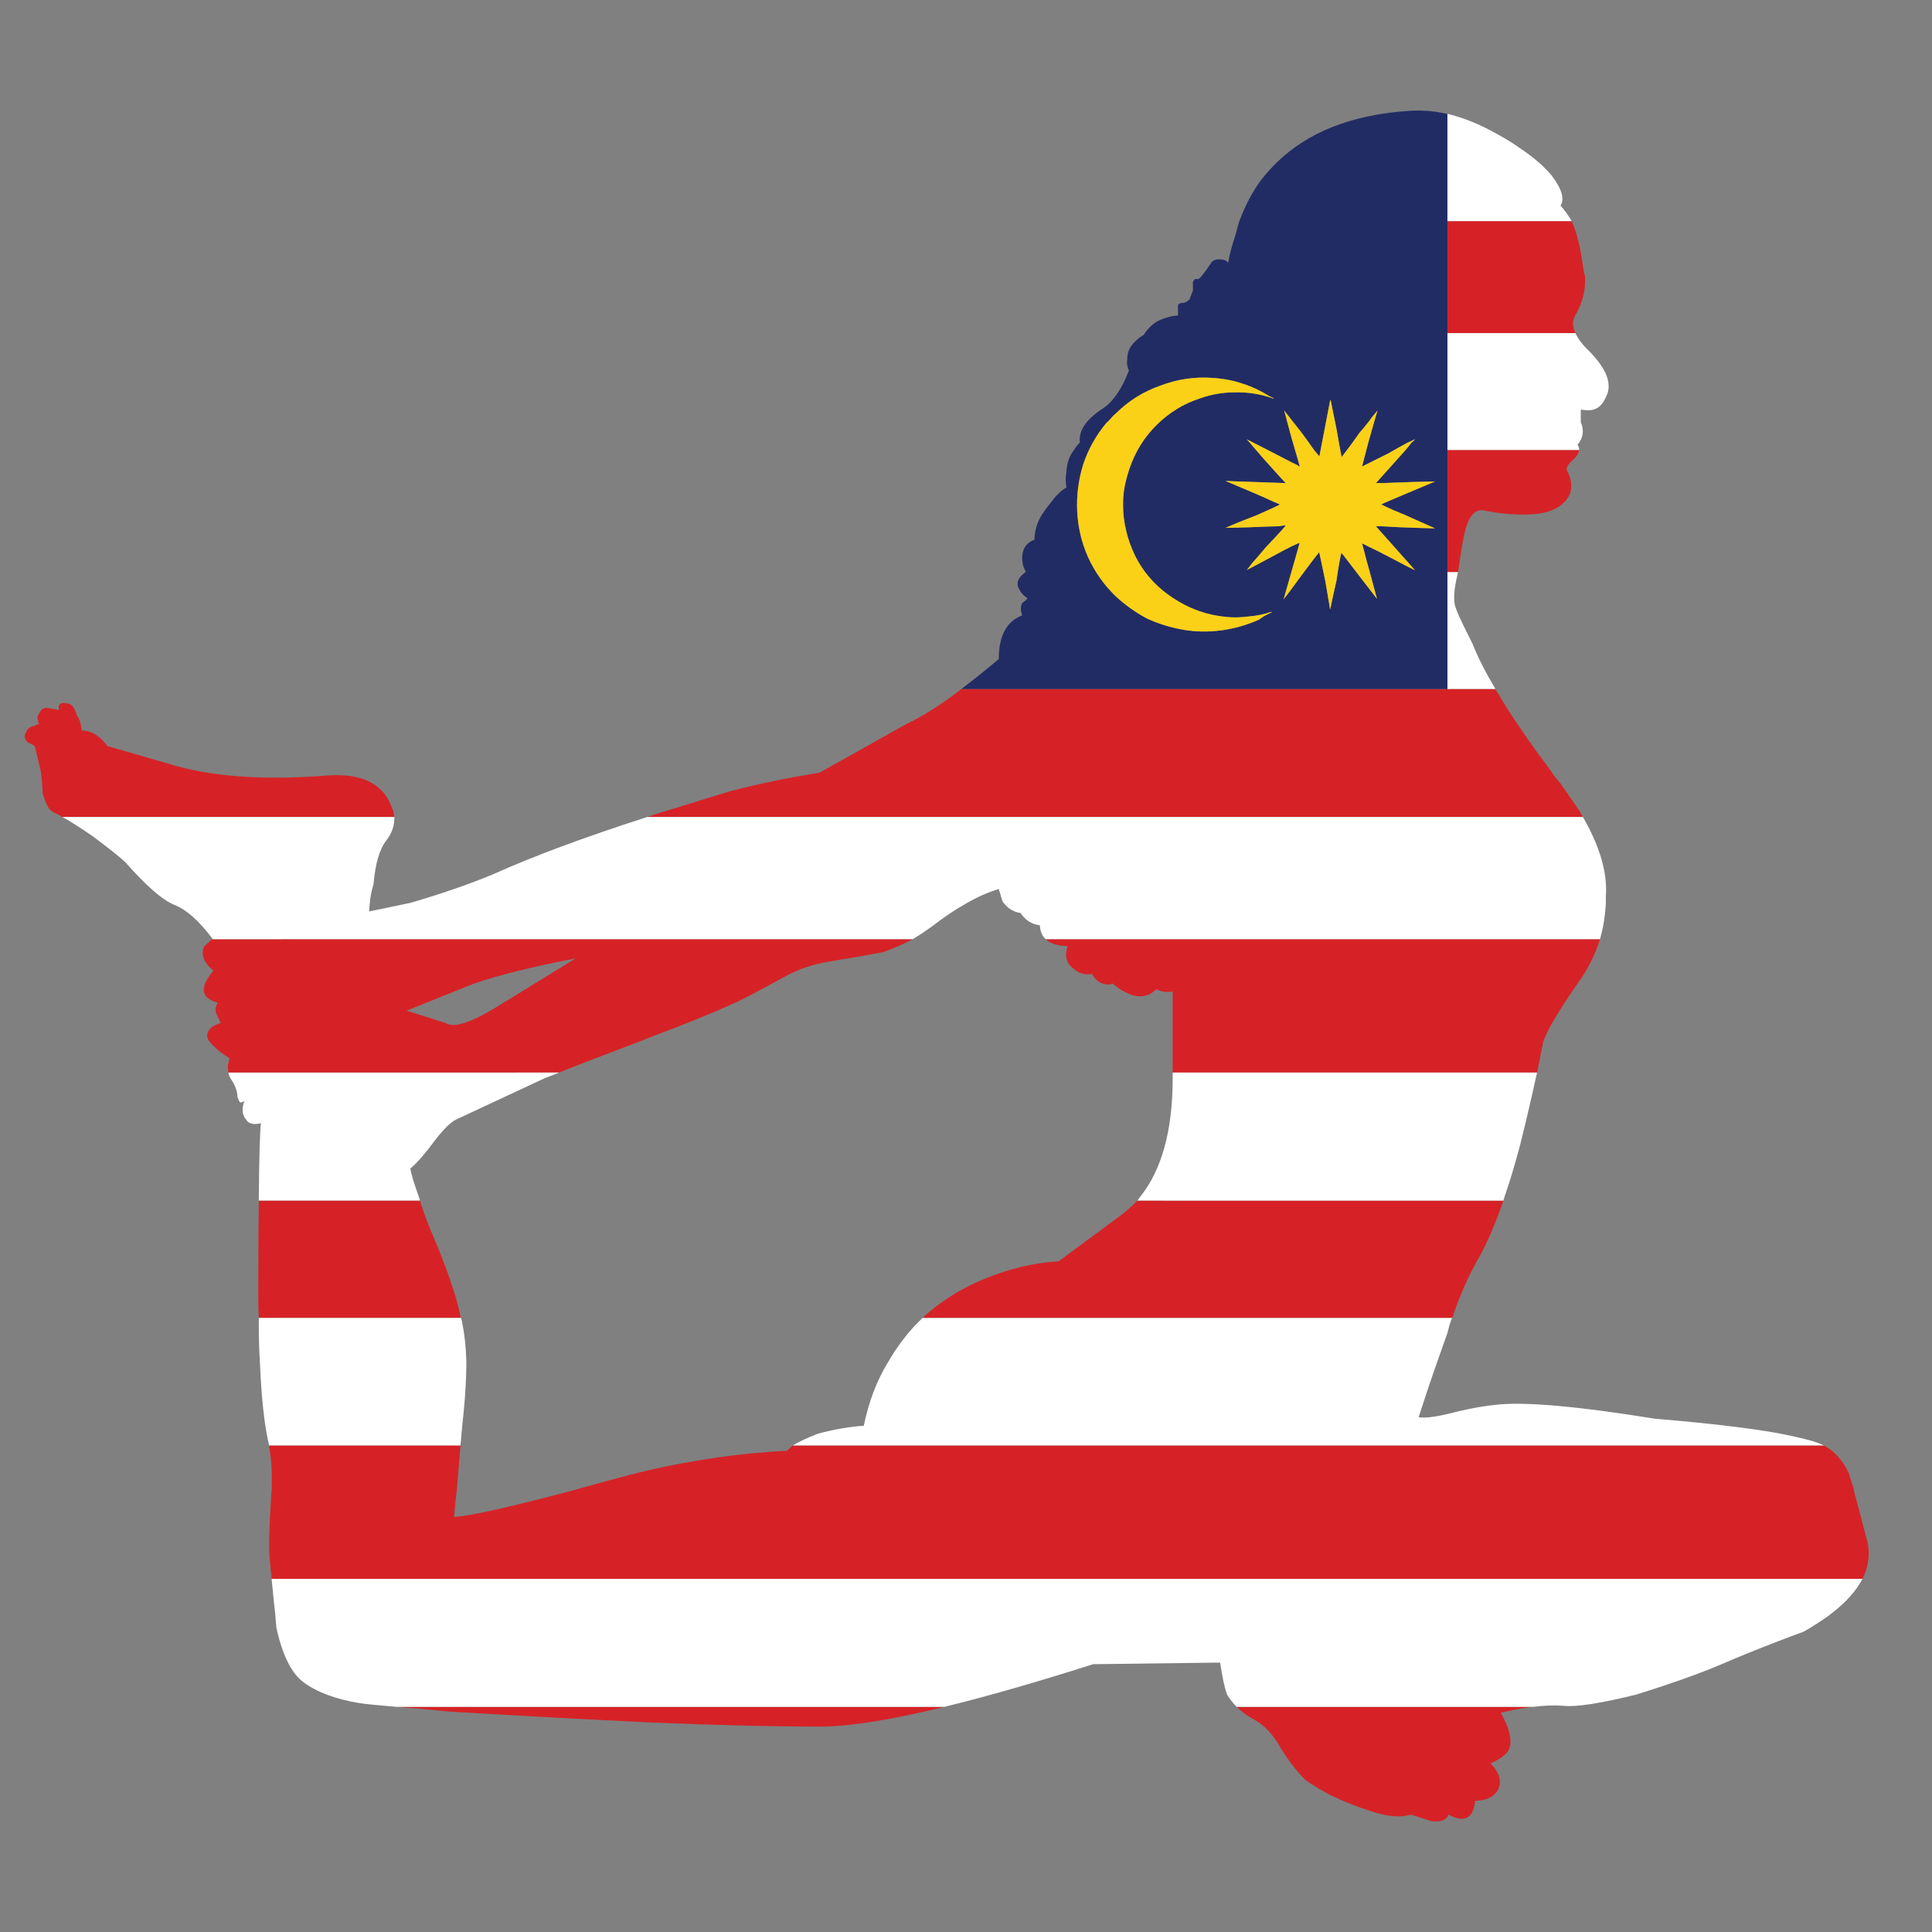 <?xml version="1.0" encoding="utf-8"?>
<!-- Generator: Adobe Illustrator 16.0.0, SVG Export Plug-In . SVG Version: 6.00 Build 0)  -->
<!DOCTYPE svg PUBLIC "-//W3C//DTD SVG 1.1//EN" "http://www.w3.org/Graphics/SVG/1.1/DTD/svg11.dtd">
<svg version="1.1" id="Layer_1" xmlns="http://www.w3.org/2000/svg" xmlns:xlink="http://www.w3.org/1999/xlink" x="0px" y="0px"
	 width="300px" height="300px" viewBox="0 0 300 300" enable-background="new 0 0 300 300" xml:space="preserve">
<rect x="0" y="0" width="300" height="300" fill="#808080" stroke="none"/>
<g>
	<path fill-rule="evenodd" clip-rule="evenodd" fill="#D62226" d="M245.795,126.866H100.496c0.938-0.332,1.877-0.635,2.817-0.911
		c0.883-0.277,1.793-0.553,2.732-0.829c2.431-0.773,4.943-1.547,7.538-2.32c4.528-1.159,9.085-2.098,13.668-2.816l13.586-7.622
		c2.152-0.994,4.611-2.512,7.373-4.556c0.22-0.166,0.469-0.359,0.745-0.58c0.111-0.11,0.221-0.193,0.332-0.249h75.466h7.456
		c0.109,0.276,0.276,0.553,0.496,0.829c0.993,1.712,2.126,3.479,3.396,5.302c0.388,0.552,0.801,1.159,1.243,1.822
		c1.05,1.492,2.183,3.038,3.396,4.64c0.443,0.717,0.967,1.408,1.574,2.071c0.828,1.215,1.629,2.375,2.402,3.479
		c0.165,0.276,0.358,0.552,0.579,0.829C245.408,126.231,245.574,126.534,245.795,126.866z M245.215,69.874
		c-0.056,0.442-0.332,0.911-0.828,1.408c-0.884,0.772-1.243,1.353-1.076,1.739c1.158,2.264,0.828,4.087-0.995,5.467
		c-1.16,0.884-2.872,1.354-5.136,1.408c-0.387,0-0.746,0-1.078,0c-0.164,0-0.331,0-0.496,0c-1.656-0.055-3.451-0.276-5.384-0.663
		c-0.609-0.055-1.134,0.166-1.575,0.663c-0.387,0.441-0.746,1.188-1.075,2.237c-0.332,1.215-0.719,3.452-1.16,6.709h-1.657V69.874
		H245.215z M224.754,51.731V34.335h19.301c0.828,1.877,1.437,4.39,1.823,7.539c0.055,0.331,0.138,0.69,0.247,1.077
		c0.111,2.098-0.385,4.086-1.489,5.964c-0.497,0.773-0.497,1.712,0,2.816H224.754z M162.376,145.837h86.07
		c-0.774,2.485-1.935,4.777-3.479,6.874c-3.203,4.641-4.999,7.732-5.385,9.279c0,0.165-0.029,0.303-0.084,0.414
		c-0.274,1.436-0.552,2.816-0.828,4.143h-56.578v-12.593c-0.828,0.166-1.684,0.055-2.567-0.33c-1.712,1.712-3.978,1.407-6.794-0.913
		c-0.387,0.222-0.911,0.222-1.574,0c-0.717-0.274-1.243-0.772-1.572-1.49c-1.105,0.222-2.071-0.056-2.899-0.828
		c-1.105-0.773-1.409-1.933-0.912-3.48C164.17,146.857,163.04,146.498,162.376,145.837z M176.625,186.428h56.827
		c-1.271,3.646-2.513,6.545-3.729,8.698c-1.656,2.871-3.065,6.046-4.224,9.525h-82.26c2.265-2.098,4.888-3.864,7.87-5.302
		c4.584-2.098,9.002-3.258,13.254-3.478l9.858-7.291C175.051,187.918,175.852,187.199,176.625,186.428z M86.828,166.547h-51.36
		c-0.055-0.332-0.083-0.719-0.083-1.16l0.248-1.078c-0.883-0.497-1.711-1.133-2.485-1.904c-0.277-0.276-0.524-0.552-0.746-0.828
		c-0.442-0.773-0.248-1.492,0.581-2.153c0.332-0.222,0.773-0.414,1.325-0.581c-0.165-0.222-0.332-0.552-0.497-0.993
		c-0.441-0.719-0.441-1.436,0-2.153c-2.651-0.719-2.872-2.376-0.663-4.971c-1.545-1.272-2.016-2.54-1.408-3.813l1.16-1.075h108.849
		c-1.491,0.771-3.01,1.435-4.557,1.988c-1.602,0.33-4.417,0.828-8.449,1.49c-2.43,0.387-4.667,1.133-6.71,2.238
		c-4.806,2.65-7.622,4.113-8.45,4.39c-2.705,1.271-7.069,3.037-13.088,5.302c-0.608,0.275-1.242,0.524-1.905,0.746
		c-0.387,0.165-0.747,0.303-1.076,0.414C92.708,164.226,89.146,165.605,86.828,166.547z M283.238,224.451
		c1.656,0.938,2.926,2.346,3.81,4.224c0.222,0.662,0.497,1.546,0.828,2.65c0,0.057,0,0.112,0,0.167
		c0.497,1.821,1.133,4.225,1.906,7.207c0.662,2.209,0.469,4.361-0.581,6.462H42.177c-0.11-1.051-0.22-2.238-0.332-3.563
		c-0.11-1.768-0.027-4.777,0.25-9.03c0-0.387,0.027-0.746,0.083-1.076c0.11-2.595-0.028-4.944-0.415-7.041h29.739
		c-0.166,2.042-0.358,4.39-0.581,7.041c-0.165,1.269-0.302,2.623-0.414,4.058c2.32-0.109,8.395-1.462,18.224-4.058
		c1.933-0.554,4.032-1.132,6.296-1.741c1.822-0.496,3.644-0.966,5.467-1.408c7.51-1.711,14.744-2.733,21.703-3.063
		c0.222-0.222,0.526-0.499,0.911-0.828H283.238z M61.644,265.042h84.993c-7.897,1.932-14.11,2.954-18.639,3.064
		c-7.842,0-17.009-0.221-27.502-0.664c-9.112-0.439-19.302-0.993-30.567-1.656C66.669,265.456,63.91,265.207,61.644,265.042z
		 M238.09,265.042c-1.601,0.165-3.285,0.469-5.052,0.911c1.271,2.264,1.739,4.029,1.407,5.302c-0.165,0.883-1.16,1.738-2.982,2.568
		c1.438,1.489,1.795,2.899,1.078,4.224c-0.167,0.275-0.387,0.524-0.663,0.745c-0.719,0.552-1.656,0.83-2.817,0.83
		c-0.276,2.761-1.656,3.478-4.142,2.152c-0.331,0.884-1.242,1.216-2.732,0.993l-3.066-0.993c-1.711,0.497-3.838,0.305-6.378-0.579
		c-2.099-0.663-4.114-1.464-6.048-2.403c-1.38-0.718-2.678-1.491-3.893-2.319c-1.105-0.993-2.402-2.649-3.895-4.971
		c-1.158-2.098-2.54-3.59-4.142-4.473c-1.048-0.552-1.96-1.215-2.733-1.987H238.09z M61.23,126.866H9.705
		c-0.443-0.276-0.857-0.497-1.243-0.663c-0.167-0.055-0.304-0.138-0.414-0.248c-0.277-0.166-0.499-0.443-0.664-0.829
		c-0.276-0.497-0.524-1.132-0.746-1.906c-0.11-2.042-0.248-3.368-0.414-3.976l-0.828-3.396c-0.387-0.221-0.746-0.414-1.076-0.58
		c-0.553-0.552-0.636-1.076-0.249-1.574c0.165-0.552,0.608-0.884,1.325-0.994c0.329-0.219,0.605-0.33,0.828-0.332
		c-0.22-0.003-0.332-0.196-0.332-0.58c-0.165-0.276-0.055-0.69,0.332-1.243c0.276-0.607,0.856-0.773,1.74-0.497
		c0.332,0,0.718,0.083,1.16,0.249v-0.663c0.167-0.442,0.581-0.58,1.242-0.414c0.719,0,1.243,0.635,1.575,1.905
		c0.387,0.442,0.634,1.215,0.746,2.319c1.49,0,2.817,0.801,3.975,2.402l9.196,2.651c6.515,2.099,14.911,2.734,25.182,1.905
		c4.64-0.277,7.732,0.994,9.279,3.81c0.165,0.332,0.303,0.635,0.415,0.912c0.109,0.276,0.22,0.552,0.332,0.829
		C61.12,126.231,61.175,126.534,61.23,126.866z M69.182,158.842c1.271,0.885,4.142-0.083,8.616-2.899l11.597-7.124
		c-6.628,1.27-11.875,2.568-15.74,3.892l-10.521,4.227L69.182,158.842z M65.207,186.428c0.385,1.271,0.911,2.732,1.573,4.39
		c2.485,5.743,4.06,10.271,4.723,13.586c0,0.111,0.027,0.192,0.083,0.248H40.189c-0.055-1.215-0.083-2.457-0.083-3.728
		c0-5.743,0.028-10.576,0.083-14.496H65.207z"/>
	<path fill-rule="evenodd" clip-rule="evenodd" fill="#FFFFFF" d="M244.055,34.335h-19.301v-16.65
		c2.595,0.607,5.272,1.712,8.035,3.313c1.214,0.662,2.32,1.353,3.313,2.071c1.988,1.325,3.591,2.706,4.806,4.142
		c1.602,2.099,2.071,3.673,1.408,4.722C242.924,32.596,243.503,33.397,244.055,34.335z M245.215,69.874h-20.461V51.731h19.882
		c0.387,0.883,1.104,1.822,2.152,2.816c2.763,2.816,3.618,5.192,2.567,7.124c-0.496,1.16-1.214,1.823-2.152,1.989
		c-0.388,0.055-0.828,0.055-1.325,0c-0.167,0-0.304-0.028-0.414-0.083v1.988c0.552,1.271,0.387,2.431-0.497,3.479
		C245.132,69.321,245.215,69.597,245.215,69.874z M224.754,106.985V88.843h1.657c-0.056,0.111-0.083,0.221-0.083,0.332
		c-0.608,2.485-0.691,4.253-0.249,5.302c0.22,0.663,0.719,1.767,1.492,3.313c0.329,0.663,0.688,1.38,1.075,2.154
		c0.828,2.098,2.017,4.445,3.563,7.041H224.754z M42.177,245.161h247.024c-0.993,1.932-2.705,3.81-5.135,5.632
		c-1.215,0.885-2.54,1.739-3.978,2.567c-1.38,0.499-2.705,0.995-3.976,1.492c-3.313,1.271-6.435,2.54-9.361,3.811
		c-3.313,1.38-7.537,2.871-12.673,4.473c-5.633,1.382-9.389,1.961-11.268,1.739c-1.435-0.109-3.01-0.055-4.722,0.167h-46.058
		c-0.551-0.553-1.05-1.188-1.492-1.906c-0.386-1.049-0.745-2.705-1.075-4.971l-19.717,0.25c-8.835,2.815-16.54,5.024-23.111,6.627
		H61.644c-2.761-0.222-4.693-0.415-5.798-0.581c-3.701-0.606-6.6-1.684-8.698-3.23c-1.877-1.38-3.286-4.197-4.225-8.449
		c-0.055-0.497-0.112-1.16-0.167-1.988C42.591,249.413,42.397,247.536,42.177,245.161z M71.585,204.651
		c0.055,0.223,0.11,0.415,0.165,0.58c0,0.167,0.03,0.332,0.084,0.496c0.331,1.658,0.524,3.563,0.58,5.717
		c0,2.376-0.137,4.97-0.414,7.787c-0.166,1.437-0.332,3.175-0.498,5.22H41.763c0-0.167-0.027-0.332-0.082-0.499
		c-0.664-2.925-1.105-7.096-1.325-12.508c-0.112-1.712-0.167-3.615-0.167-5.717c0-0.164,0-0.329,0-0.496c0-0.165,0-0.357,0-0.58
		H71.585z M86.828,166.547c-0.995,0.386-1.77,0.689-2.321,0.911l-13.667,6.377c-0.829,0.389-1.905,1.438-3.231,3.149
		c-1.546,2.099-2.845,3.588-3.894,4.474c0.111,0.771,0.552,2.234,1.326,4.389c0.054,0.222,0.112,0.414,0.166,0.581H40.189
		c0-0.167,0-0.359,0-0.581c0.055-6.296,0.167-10.105,0.331-11.432c-1.16,0.277-1.933,0.083-2.32-0.58
		c-0.606-0.719-0.689-1.683-0.248-2.898c-0.441,0.332-0.718,0.332-0.828,0l-0.249-0.58c0-0.883-0.359-1.851-1.076-2.898
		c-0.167-0.275-0.277-0.58-0.332-0.911H86.828z M32.9,145.837l0.083-0.083c-2.099-2.816-4.115-4.585-6.048-5.302
		c-0.11-0.057-0.22-0.111-0.332-0.167c-1.711-0.828-4.087-2.954-7.124-6.377c-0.662-0.664-2.319-1.989-4.97-3.977
		c-1.989-1.38-3.59-2.402-4.804-3.065H61.23c0.056,1.27-0.359,2.485-1.243,3.645c-1.048,1.325-1.712,3.59-1.988,6.792
		c-0.332,1.105-0.524,2.098-0.579,2.981c-0.055,0.389-0.083,0.803-0.083,1.243l6.377-1.325c4.915-1.436,9.222-2.927,12.923-4.474
		c6.129-2.761,14.082-5.716,23.857-8.863h145.299c2.651,4.584,3.839,8.698,3.561,12.343c0,0.387,0,0.746,0,1.076
		c-0.109,1.989-0.413,3.838-0.909,5.552h-86.07c-0.552-0.497-0.855-1.215-0.911-2.153c-1.271-0.167-2.266-0.803-2.982-1.907
		c-1.049-0.165-1.905-0.663-2.567-1.492c-0.111-0.11-0.193-0.22-0.249-0.33l-0.579-1.906c-1.656,0.497-3.343,1.243-5.055,2.236
		c-1.767,0.995-3.533,2.181-5.3,3.563c-0.995,0.718-1.988,1.382-2.983,1.989H32.9z M283.238,224.451H123.11
		c0.883-0.553,2.183-1.16,3.895-1.824c2.431-0.661,4.804-1.075,7.124-1.242c0.774-3.756,2.043-7.068,3.811-9.94
		c1.215-2.099,2.623-4.005,4.224-5.717c0.167-0.164,0.332-0.329,0.499-0.496c0.22-0.222,0.415-0.414,0.579-0.58h82.26
		c-0.112,0.166-0.195,0.358-0.249,0.58c-0.056,0.167-0.11,0.332-0.166,0.496c-0.11,0.389-0.221,0.803-0.331,1.243
		c-0.387,1.104-0.911,2.596-1.574,4.474c-0.828,2.32-1.795,5.192-2.899,8.615c0.884,0.165,2.375,0,4.474-0.496
		c2.762-0.719,5.218-1.188,7.373-1.41c4.307-0.552,12.618,0.167,24.934,2.155c8.008,0.662,14.36,1.407,19.053,2.236
		c1.712,0.331,3.203,0.663,4.475,0.994c0.44,0.109,0.828,0.221,1.158,0.331C282.244,224.036,282.74,224.229,283.238,224.451z
		 M176.625,186.428c0.109-0.167,0.248-0.359,0.414-0.581c3.369-4.197,5.053-10.325,5.053-18.389v-0.911h56.578
		c-0.884,4.03-1.739,7.702-2.568,11.016c-0.828,3.149-1.656,5.909-2.484,8.284c-0.056,0.222-0.11,0.414-0.165,0.581H176.625z"/>
	<path fill-rule="evenodd" clip-rule="evenodd" fill="#222C64" d="M224.754,34.335v17.396v18.142v18.969v18.142h-75.466
		c1.822-1.381,3.755-2.927,5.799-4.638c0-1.878,0.33-3.397,0.993-4.557c0.609-1.049,1.491-1.795,2.65-2.237
		c-0.275-0.718-0.275-1.353,0-1.905c0.387-0.277,0.663-0.525,0.828-0.746c-0.552-0.332-0.966-0.773-1.242-1.325
		c-0.606-0.939-0.303-1.85,0.913-2.734l0.081-0.083c-0.386-0.552-0.58-1.27-0.58-2.153c0-1.381,0.636-2.32,1.906-2.816
		c0-1.326,0.386-2.624,1.16-3.894c0.441-0.663,0.911-1.298,1.407-1.905c0.773-1.049,1.574-1.823,2.403-2.319
		c-0.166-0.773-0.166-1.602,0-2.485c0.054-1.27,0.441-2.375,1.16-3.313c0.276-0.442,0.578-0.829,0.91-1.16
		c-0.221-1.877,1.022-3.673,3.729-5.384c1.546-1.105,2.844-3.037,3.892-5.799c-0.275-0.552-0.359-1.188-0.247-1.905
		c0-1.381,0.855-2.596,2.567-3.645c0.056-0.11,0.11-0.194,0.165-0.249c0.773-1.159,1.797-1.933,3.066-2.319
		c0.828-0.276,1.519-0.414,2.071-0.414v-1.491c0-0.332,0.331-0.498,0.992-0.498c0.608-0.276,0.911-0.552,0.911-0.828l0.415-1.077
		v-1.325c0.221-0.442,0.414-0.58,0.58-0.414c0.277,0,0.553-0.193,0.829-0.58c0.496-0.607,0.938-1.215,1.324-1.823
		c0.277-0.552,0.856-0.773,1.739-0.663c0.388,0,0.719,0.166,0.995,0.497c0.221-1.27,0.607-2.733,1.159-4.391
		c0.166-0.662,0.359-1.352,0.58-2.07c0.884-2.375,1.988-4.473,3.314-6.296c4.142-5.412,10.078-8.809,17.81-10.188
		c1.436-0.277,2.955-0.47,4.556-0.58c1.603-0.166,3.231-0.138,4.889,0.083c0.606,0.11,1.188,0.22,1.739,0.332V34.335z
		 M197.831,61.92c0-0.055-0.249-0.193-0.745-0.415c-1.325-0.828-2.68-1.463-4.06-1.905c-1.436-0.496-2.982-0.8-4.639-0.91
		c-2.763-0.221-5.467,0.166-8.119,1.159c-2.706,0.939-5.053,2.402-7.041,4.391c-0.221,0.165-0.469,0.414-0.744,0.745
		c-0.277,0.332-0.499,0.553-0.664,0.663c-1.656,1.988-2.871,4.17-3.645,6.544c-0.718,2.374-1.021,4.75-0.911,7.124
		c0.109,2.485,0.663,4.86,1.656,7.125c1.049,2.319,2.486,4.363,4.308,6.13c1.491,1.38,3.121,2.541,4.887,3.479
		c1.824,0.828,3.701,1.408,5.635,1.74c1.934,0.331,3.92,0.358,5.963,0.083c1.988-0.276,3.923-0.828,5.799-1.657
		c0.332-0.276,0.719-0.525,1.16-0.746l0.828-0.414c0-0.055-0.082-0.055-0.249,0c-0.938,0.331-2.041,0.552-3.313,0.663
		c-1.271,0.166-2.431,0.194-3.479,0.083c-3.038-0.276-5.827-1.271-8.367-2.982c-2.597-1.712-4.556-3.921-5.881-6.627
		c-0.608-1.271-1.05-2.514-1.327-3.728c-0.33-1.326-0.497-2.679-0.497-4.059c0-1.049,0.083-1.989,0.249-2.817
		c0.166-0.884,0.415-1.822,0.746-2.816c0.884-2.596,2.264-4.833,4.143-6.71c1.986-1.988,4.279-3.396,6.875-4.225
		c1.712-0.608,3.479-0.911,5.301-0.911c1.822-0.056,3.618,0.193,5.386,0.745L197.831,61.92z M206.612,62.086l-0.083,0.166
		l-1.657,8.616l-0.828-0.994c-0.496-0.719-1.132-1.602-1.906-2.651l-2.732-3.479l1.159,4.308c0.828,2.817,1.241,4.253,1.241,4.308
		c0,0.055-0.026,0.083-0.081,0.083c-0.056,0-0.111-0.056-0.165-0.166c-0.167-0.055-1.52-0.746-4.061-2.071l-3.893-1.988l2.65,3.065
		c1.877,2.099,2.928,3.258,3.148,3.479c0.056,0.056,0.11,0.11,0.165,0.166c0.056,0.055,0.056,0.083,0,0.083
		c-0.055,0-0.828-0.028-2.32-0.083c-1.932-0.055-3.588-0.11-4.97-0.166l-1.986-0.083l4.307,1.823
		c1.16,0.497,2.153,0.938,2.981,1.325l1.16,0.497c0,0.055-1.188,0.608-3.563,1.657c-2.429,0.938-3.92,1.546-4.472,1.822
		l-0.413,0.166c0.054,0,1.188-0.027,3.396-0.082c2.43-0.111,4.029-0.166,4.804-0.166l1.16-0.166c0,0.111-1.049,1.27-3.147,3.479
		c-0.772,0.939-1.464,1.739-2.071,2.403l-0.828,1.077l4.059-2.154c1.104-0.607,2.043-1.104,2.816-1.491
		c0.828-0.386,1.271-0.58,1.324-0.58c0,0.056-0.798,2.872-2.4,8.45l-0.084,0.332l0.167-0.249c0.165-0.166,1.076-1.381,2.732-3.646
		c1.437-1.932,2.238-2.981,2.403-3.147l0.167-0.249c0.054,0,0.081,0.028,0.081,0.083l0.911,4.308
		c0.497,2.872,0.746,4.362,0.746,4.473l0.165-0.663c0.112-0.607,0.387-1.877,0.829-3.81c0.167-1.16,0.331-2.182,0.496-3.065
		l0.249-1.243c0.055,0,0.331,0.332,0.828,0.994c0.552,0.718,1.188,1.546,1.906,2.485l2.815,3.645l-1.159-4.307
		c-0.332-1.16-0.608-2.182-0.828-3.065l-0.332-1.243l1.16,0.58c0.829,0.386,1.822,0.884,2.982,1.491
		c2.705,1.436,4.06,2.126,4.06,2.071l-6.048-6.793h0.332c0.165,0,0.359,0,0.578,0c1.77,0.11,3.618,0.193,5.552,0.248l2.732,0.083
		l-4.639-2.071c-1.491-0.608-2.512-1.049-3.063-1.326l-0.664-0.331c0.056-0.056,1.463-0.663,4.225-1.822l4.142-1.74
		c-0.055,0-1.242,0.028-3.561,0.083l-4.557,0.166c-0.553,0-0.856,0-0.912,0c-0.109,0-0.138-0.028-0.083-0.083
		c0.056-0.055,1.491-1.657,4.31-4.805c0.44-0.496,0.799-0.939,1.075-1.325c0.388-0.332,0.581-0.524,0.581-0.58l-1.243,0.58
		c-0.828,0.442-1.768,0.966-2.816,1.574l-4.143,2.071l0.994-3.811c0.718-2.54,1.188-4.169,1.409-4.888l-0.828,0.994
		c-0.499,0.718-1.16,1.546-1.988,2.485c-0.719,1.049-1.38,1.96-1.989,2.733l-0.745,0.994c-0.056-0.055-0.332-1.519-0.828-4.39
		C206.916,63.633,206.612,62.142,206.612,62.086z"/>
	<path fill-rule="evenodd" clip-rule="evenodd" fill="#FBD118" d="M206.612,62.086c0,0.056,0.304,1.547,0.911,4.474
		c0.496,2.872,0.772,4.335,0.828,4.39l0.745-0.994c0.609-0.773,1.271-1.684,1.989-2.733c0.828-0.939,1.489-1.768,1.988-2.485
		l0.828-0.994c-0.222,0.718-0.691,2.348-1.409,4.888l-0.994,3.811l4.143-2.071c1.049-0.608,1.988-1.132,2.816-1.574l1.243-0.58
		c0,0.056-0.193,0.249-0.581,0.58c-0.276,0.386-0.635,0.829-1.075,1.325c-2.818,3.148-4.254,4.75-4.31,4.805
		c-0.055,0.055-0.026,0.083,0.083,0.083c0.056,0,0.359,0,0.912,0l4.557-0.166c2.318-0.055,3.506-0.083,3.561-0.083l-4.142,1.74
		c-2.762,1.159-4.169,1.767-4.225,1.822l0.664,0.331c0.552,0.277,1.572,0.718,3.063,1.326l4.639,2.071l-2.732-0.083
		c-1.934-0.055-3.782-0.138-5.552-0.248c-0.219,0-0.413,0-0.578,0h-0.332l6.048,6.793c0,0.055-1.354-0.635-4.06-2.071
		c-1.16-0.607-2.153-1.104-2.982-1.491l-1.16-0.58l0.332,1.243c0.22,0.883,0.496,1.905,0.828,3.065l1.159,4.307l-2.815-3.645
		c-0.719-0.939-1.354-1.768-1.906-2.485c-0.497-0.662-0.773-0.994-0.828-0.994l-0.249,1.243c-0.165,0.883-0.329,1.905-0.496,3.065
		c-0.442,1.933-0.717,3.203-0.829,3.81l-0.165,0.663c0-0.11-0.249-1.601-0.746-4.473l-0.911-4.308c0-0.055-0.027-0.083-0.081-0.083
		l-0.167,0.249c-0.165,0.166-0.967,1.215-2.403,3.147c-1.656,2.265-2.567,3.479-2.732,3.646l-0.167,0.249l0.084-0.332
		c1.603-5.578,2.4-8.394,2.4-8.45c-0.054,0-0.496,0.193-1.324,0.58c-0.773,0.387-1.712,0.884-2.816,1.491l-4.059,2.154l0.828-1.077
		c0.607-0.664,1.299-1.463,2.071-2.403c2.099-2.209,3.147-3.369,3.147-3.479l-1.16,0.166c-0.774,0-2.374,0.055-4.804,0.166
		c-2.208,0.055-3.342,0.082-3.396,0.082l0.413-0.166c0.552-0.276,2.043-0.884,4.472-1.822c2.376-1.049,3.563-1.602,3.563-1.657
		l-1.16-0.497c-0.828-0.387-1.821-0.829-2.981-1.325l-4.307-1.823l1.986,0.083c1.382,0.056,3.038,0.11,4.97,0.166
		c1.492,0.055,2.266,0.083,2.32,0.083c0.056,0,0.056-0.028,0-0.083c-0.055-0.055-0.109-0.11-0.165-0.166
		c-0.221-0.221-1.271-1.38-3.148-3.479l-2.65-3.065l3.893,1.988c2.541,1.326,3.894,2.016,4.061,2.071
		c0.054,0.11,0.109,0.166,0.165,0.166c0.055,0,0.081-0.028,0.081-0.083c0-0.055-0.413-1.491-1.241-4.308l-1.159-4.308l2.732,3.479
		c0.774,1.049,1.41,1.932,1.906,2.651l0.828,0.994l1.657-8.616L206.612,62.086z M197.831,61.92l-0.745-0.249
		c-1.768-0.552-3.563-0.8-5.386-0.745c-1.821,0-3.589,0.303-5.301,0.911c-2.596,0.828-4.889,2.237-6.875,4.225
		c-1.879,1.877-3.259,4.114-4.143,6.71c-0.331,0.994-0.58,1.932-0.746,2.816c-0.166,0.828-0.249,1.768-0.249,2.817
		c0,1.38,0.167,2.733,0.497,4.059c0.277,1.214,0.719,2.457,1.327,3.728c1.325,2.706,3.284,4.915,5.881,6.627
		c2.54,1.711,5.329,2.706,8.367,2.982c1.048,0.111,2.208,0.083,3.479-0.083c1.271-0.11,2.375-0.332,3.313-0.663
		c0.167-0.055,0.249-0.055,0.249,0l-0.828,0.414c-0.441,0.221-0.828,0.47-1.16,0.746c-1.876,0.829-3.811,1.381-5.799,1.657
		c-2.043,0.276-4.029,0.249-5.963-0.083c-1.934-0.332-3.811-0.912-5.635-1.74c-1.766-0.938-3.396-2.099-4.887-3.479
		c-1.821-1.767-3.259-3.811-4.308-6.13c-0.993-2.264-1.547-4.639-1.656-7.125c-0.11-2.374,0.193-4.75,0.911-7.124
		c0.773-2.375,1.988-4.556,3.645-6.544c0.165-0.11,0.387-0.331,0.664-0.663c0.275-0.331,0.523-0.58,0.744-0.745
		c1.988-1.989,4.335-3.452,7.041-4.391c2.652-0.994,5.356-1.38,8.119-1.159c1.656,0.11,3.203,0.414,4.639,0.91
		c1.38,0.442,2.734,1.077,4.06,1.905C197.582,61.727,197.831,61.865,197.831,61.92z"/>
</g>
</svg>
